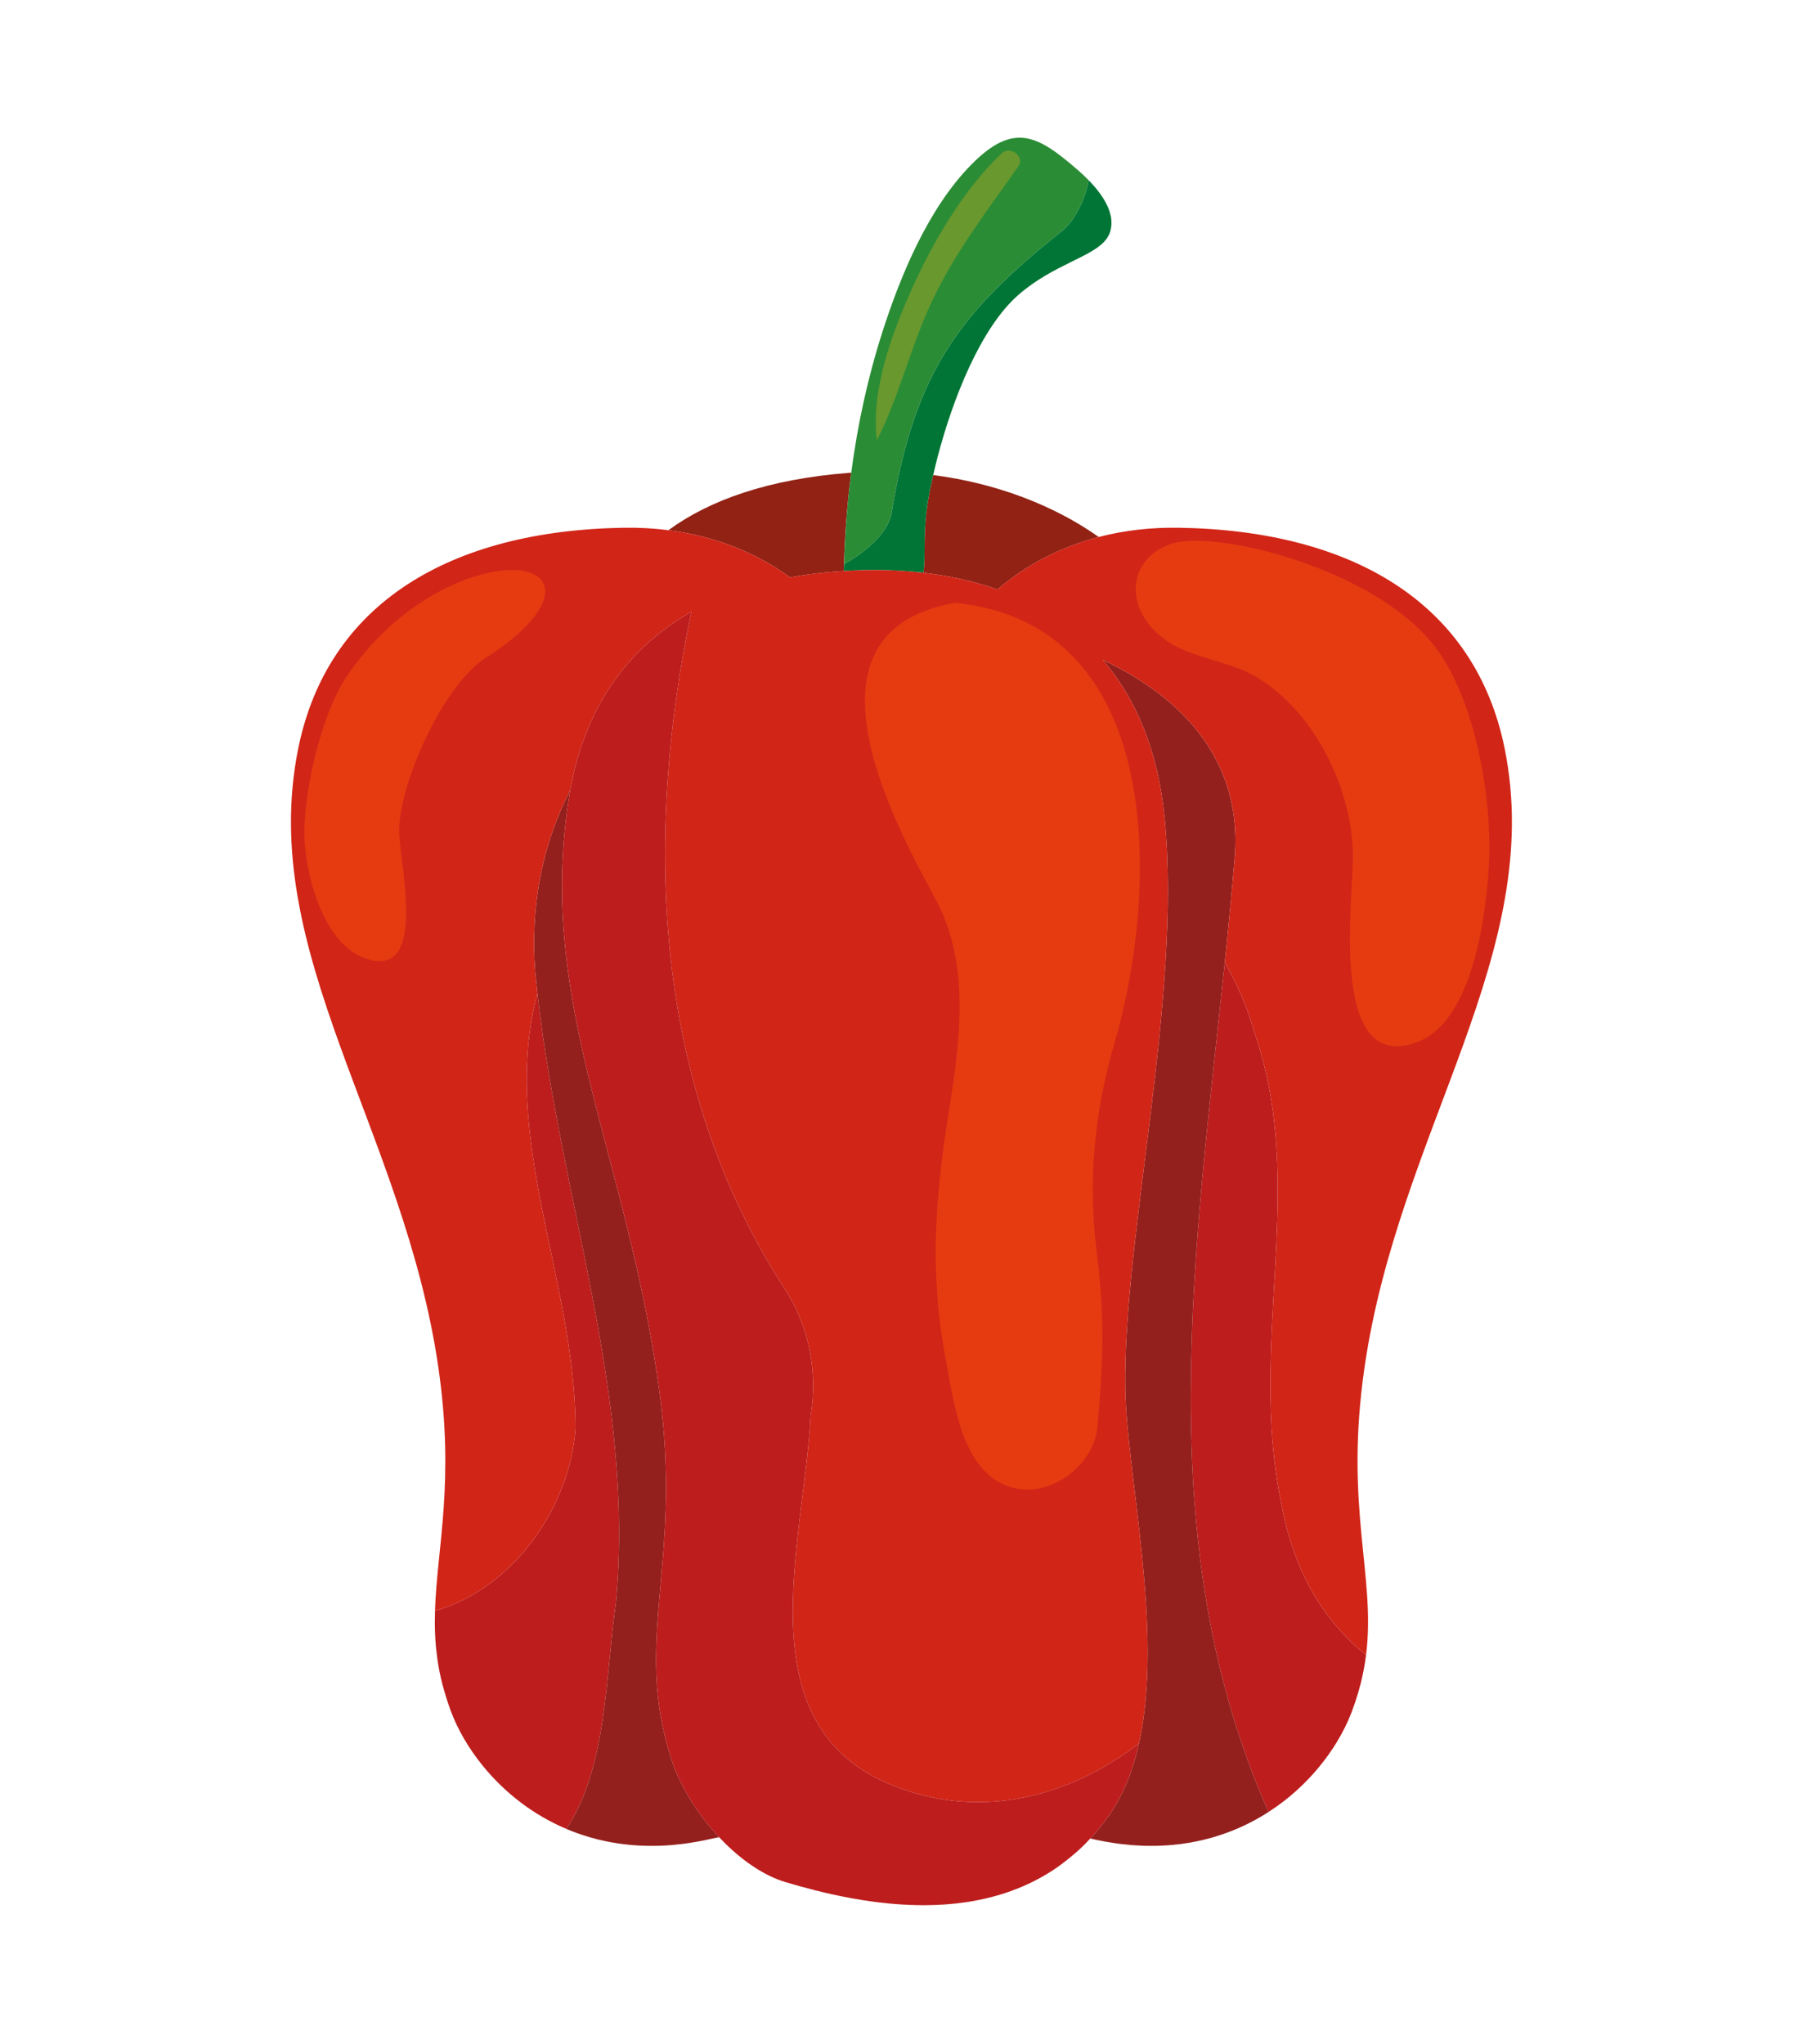 <?xml version="1.0" encoding="utf-8"?>
<!-- Generator: Adobe Illustrator 27.5.0, SVG Export Plug-In . SVG Version: 6.00 Build 0)  -->
<svg version="1.1" id="Capa_1" xmlns="http://www.w3.org/2000/svg" xmlns:xlink="http://www.w3.org/1999/xlink" x="0px" y="0px"
	 viewBox="0 0 1993 2259" style="enable-background:new 0 0 1993 2259;" xml:space="preserve">
<path style="fill:#912214;" d="M1031.537,525.096c-0.103,0.45-0.21,0.907-0.311,1.355c-0.198,0.875-0.392,1.745-0.584,2.612
	c-0.956,4.33-1.852,8.581-2.669,12.709c-0.448,2.265-0.875,4.498-1.28,6.693c-0.625,3.389-1.166,6.671-1.634,9.852
	c-0.935,6.36-1.578,12.313-2.022,17.896c-0.887,11.166-0.977,20.852-1.013,29.361c-0.046,10.89-0.022,19.837-1.449,27.508
	c28.566,3.301,56.134,9.332,82.017,18.488c32.634-27.996,70.542-47.266,111.922-58.026
	C1164.818,558.38,1100.781,533.996,1031.537,525.096z"/>
<path style="fill:#912214;" d="M738.866,586.023c49.521,6.274,95.221,23.588,134.459,52.217c12.64-2.316,25.774-4.225,39.562-5.579
	c6.624-0.651,13.235-1.149,19.835-1.566c0.81-36.089,3.472-72.386,8.224-108.596c-0.766,0.055-1.53,0.074-2.296,0.133
	C849.109,529.531,784.198,552.851,738.866,586.023z"/>
<path style="fill:#BD1D1D;" d="M680.715,1772.309c21.537-229.722-60.971-445.573-86.663-674.362
	c-42.324,158.143,42.089,317.192,42.089,481.208c-6.11,85.555-67.542,176.073-155.3,201.385c0,0,0,0-0.001,0
	c0,0.026,0,0.052,0,0.078c-0.127,4.091-0.177,8.173-0.173,12.255c0.001,0.672,0.003,1.346,0.008,2.018
	c0.028,4.048,0.118,8.098,0.301,12.161c0.006,0.142,0.008,0.284,0.015,0.425c0.198,4.248,0.5,8.513,0.892,12.8
	c0.062,0.677,0.146,1.361,0.213,2.039c0.346,3.494,0.771,7.008,1.263,10.543c0.142,1.019,0.284,2.039,0.439,3.062
	c0.596,3.934,1.273,7.895,2.071,11.9c0.058,0.292,0.101,0.579,0.16,0.871c0.865,4.261,1.879,8.58,2.995,12.941
	c0.287,1.121,0.611,2.26,0.914,3.388c0.901,3.344,1.884,6.724,2.945,10.139c0.397,1.277,0.785,2.551,1.205,3.839
	c1.466,4.493,3.026,9.03,4.789,13.667c3.585,9.43,8.275,19.262,14.046,29.176c2.886,4.957,6.041,9.935,9.466,14.893
	c3.424,4.958,7.116,9.897,11.073,14.777c11.871,14.639,26.129,28.744,42.701,41.237c14.785,11.147,31.455,20.961,49.873,28.775
	C671.099,1953.576,669.071,1853.821,680.715,1772.309z"/>
<path style="fill:#BD1D1D;" d="M1416.183,1660.875c-37.145-178.295,29.716-349.162-29.716-520.028
	c-7.74-27.643-18.824-53.274-32.608-77.039c-32.929,317.475-83.474,642.431,48.383,938.965c5.729-3.932,11.586-7.578,20.829-15.047
	c0.941-0.76,1.883-1.518,2.807-2.289c19.506-16.247,35.389-34.656,47.558-53.18c1.268-1.929,2.495-3.855,3.681-5.785
	c7.056-11.475,12.72-22.908,16.862-33.804c1.298-3.415,2.486-6.776,3.621-10.111c0.342-1.005,0.665-2.002,0.992-3
	c0.792-2.411,1.544-4.806,2.254-7.18c0.304-1.015,0.618-2.036,0.908-3.045c0.9-3.134,1.751-6.246,2.517-9.323
	c0.168-0.676,0.307-1.34,0.469-2.013c0.589-2.446,1.142-4.878,1.652-7.292c0.262-1.241,0.506-2.474,0.747-3.707
	c0.371-1.894,0.717-3.78,1.042-5.657c0.215-1.243,0.44-2.491,0.636-3.728c0.437-2.76,0.836-5.509,1.18-8.24
	c0.002-0.011,0.004-0.022,0.005-0.032C1463.69,1791.913,1429.678,1737.349,1416.183,1660.875z"/>
<path style="fill:#94201D;" d="M742.658,1946.044c-5.517-16.77-9.458-32.713-12.181-48.151c-2.724-15.438-4.231-30.372-4.881-45.124
	c-0.162-3.688-0.271-7.364-0.332-11.034c-0.122-7.341-0.052-14.656,0.165-21.987c0.216-7.33,0.58-14.676,1.045-22.077
	c0.465-7.401,1.032-14.858,1.656-22.41c0.312-3.776,0.638-7.576,0.974-11.405c5.359-61.267,12.925-129.958-0.314-226.739
	c-15.91-116.303-44.206-213.404-67.781-305.062c-5.052-19.641-9.886-39.032-14.336-58.309c-2.966-12.851-5.762-25.651-8.336-38.44
	c-6.436-31.973-11.49-63.878-14.383-96.343c-4.629-51.943-3.726-105.317,5.902-162.689c0.175-1.04,0.389-2.069,0.572-3.106
	c-29.644,57.563-44.582,124.51-38.858,200.82c0.75,8.005,1.589,15.989,2.484,23.962c25.692,228.788,108.2,444.639,86.663,674.362
	c-11.644,81.512-9.617,181.267-54.679,249.216l0,0c0.004,0.002,0.007,0.003,0.01,0.004c8.017,3.401,16.377,6.408,25.066,8.972
	c0.01,0.003,0.02,0.007,0.03,0.01c0.179,0.053,0.354,0.11,0.534,0.163c0.003,0,0.006,0.002,0.01,0.002
	c2.492,0.729,5.024,1.403,7.571,2.056c0.006,0.002,0.012,0.004,0.019,0.005c0.82,0.21,1.643,0.417,2.469,0.619
	c0.006,0.001,0.013,0.003,0.019,0.004c2.4,0.587,4.819,1.148,7.268,1.666c0.003,0.001,0.006,0.002,0.01,0.002
	c0.942,0.199,1.899,0.374,2.848,0.562c0.007,0.002,0.015,0.003,0.023,0.004c7.448,1.48,15.12,2.619,23.001,3.41
	c0.001,0.001,0.002,0,0.003,0c1.766,0.177,3.531,0.356,5.318,0.497c0.001,0,0.001,0,0.001,0c1.922,0.151,3.865,0.268,5.813,0.375
	c0,0,0.001,0,0.001,0c2.04,0.113,4.095,0.196,6.162,0.26c0,0,0.001,0,0.001,0c1.807,0.056,3.613,0.114,5.44,0.132
	c2.686,0.027,5.405-0.011,8.135-0.068c1.267-0.026,2.513-0.014,3.79-0.059c3.943-0.138,7.94-0.382,11.974-0.7
	c1.391-0.11,2.806-0.266,4.208-0.398c2.884-0.27,5.784-0.577,8.714-0.943c1.548-0.193,3.106-0.405,4.667-0.625
	c2.996-0.423,6.02-0.904,9.063-1.428c1.397-0.241,2.785-0.463,4.192-0.725c4.428-0.825,8.891-1.727,13.416-2.772
	c2.041-0.472,4.005-0.885,5.934-1.273c1.075-0.216,2.141-0.425,3.182-0.616c-17.777-18.913-33.129-41.009-43.672-63.265
	C747.872,1960.257,744.981,1953.105,742.658,1946.044z"/>
<path style="fill:#94201D;" d="M1353.86,1063.807c3.77-36.344,7.313-72.591,10.321-108.685
	c12.329-110.957-54.918-183.236-145.129-225.695c36.394,42.424,61.079,99.839,68.328,175.09
	c19.284,200.172-46.647,463.744-43.494,631.977c1.773,94.667,42.671,266.174,15.112,390.468c0.001,0,0.001-0.001,0.002-0.001
	c-0.003,0.01-0.005,0.019-0.007,0.028c-0.648,2.924-1.365,5.8-2.091,8.67c-0.333,1.319-0.667,2.636-1.016,3.943
	c-0.702,2.621-1.433,5.219-2.204,7.79c-0.48,1.603-0.995,3.18-1.501,4.763c-0.751,2.339-1.486,4.688-2.298,6.981
	c-1.267,3.584-2.609,7.11-4.031,10.577c-0.63,1.534-1.324,3.019-1.986,4.529c-1.047,2.396-2.118,4.773-3.246,7.106
	c-0.708,1.46-1.442,2.899-2.182,4.333c-1.263,2.453-2.583,4.861-3.943,7.237c-0.676,1.178-1.336,2.37-2.036,3.529
	c-2.106,3.49-4.29,6.917-6.624,10.223c-6.559,9.288-13.479,17.717-20.664,25.467c0.628,0.139,1.24,0.267,1.879,0.414
	c5.02,1.159,9.978,2.177,14.878,3.067c0,0,0.001,0,0.002,0c1.5,0.272,2.958,0.453,4.446,0.701c0.022,0.004,0.044,0.006,0.065,0.01
	c3.359,0.558,6.724,1.13,10.026,1.564c0,0,0,0.001,0.001,0.001c1.652,0.218,3.26,0.343,4.898,0.529
	c0.008,0.001,0.017,0.002,0.027,0.003c3.101,0.354,6.212,0.73,9.262,0.978c0,0,0,0,0,0c1.63,0.133,3.217,0.179,4.832,0.283
	c0.003,0,0.007,0,0.011,0c3.014,0.192,6.037,0.401,8.998,0.493c1.527,0.046,3.013,0.017,4.526,0.038c0.001,0,0.001,0,0.001,0
	c3.005,0.041,6.017,0.092,8.968,0.032c1.391-0.029,2.745-0.124,4.124-0.175c3.024-0.11,6.05-0.219,9.015-0.434
	c1.238-0.09,2.443-0.235,3.671-0.343c3.064-0.268,6.124-0.542,9.124-0.917c1.068-0.133,2.108-0.313,3.167-0.459
	c3.114-0.431,6.217-0.878,9.26-1.42c0.912-0.162,1.8-0.362,2.705-0.534c0.002-0.001,0.003-0.001,0.005-0.001
	c3.149-0.599,6.281-1.223,9.353-1.936c0.002,0,0.004-0.001,0.006-0.001c0.75-0.175,1.48-0.378,2.226-0.558
	c0.007-0.002,0.015-0.004,0.022-0.006c3.187-0.773,6.351-1.58,9.453-2.471c0.002,0,0.003,0,0.004,0
	c0.592-0.17,1.167-0.361,1.756-0.535c0.002-0.001,0.005-0.002,0.007-0.002c3.231-0.956,6.431-1.953,9.57-3.031
	c0.442-0.152,0.872-0.318,1.313-0.472c3.259-1.141,6.48-2.331,9.637-3.595c0.311-0.125,0.613-0.258,0.923-0.384
	c3.265-1.324,6.485-2.703,9.641-4.152c0.196-0.09,0.387-0.185,0.582-0.275c3.251-1.503,6.449-3.065,9.582-4.691
	c0,0,0.001,0,0.001-0.001c0.106-0.055,0.208-0.112,0.313-0.167c0.001-0.001,0.002-0.001,0.003-0.002
	c3.209-1.672,6.36-3.404,9.445-5.195c0.037-0.022,0.073-0.044,0.11-0.066c3.142-1.827,6.221-3.713,9.233-5.655
	C1270.386,1706.239,1320.931,1381.282,1353.86,1063.807z"/>
<path style="fill:#2B8C36;" d="M1192.044,188.503c-44.579-38.729-71.187-54.563-118.585-6.34
	c-47.074,47.893-77.644,121.183-97.889,184.189c-16.463,51.235-27.729,103.596-34.625,156.149
	c-4.431,33.772-6.975,67.613-7.965,101.298c23.739-14.017,46.662-32.335,52.323-54.982
	c25.71-159.536,76.643-223.899,188.077-313.046c14.862-10.616,27.497-39.317,30.05-56.519
	C1199.414,195.127,1195.459,191.469,1192.044,188.503z"/>
<path style="fill:#007535;" d="M1228.519,244.278c-0.026-0.431-0.027-0.861-0.067-1.291c-0.145-1.525-0.367-3.048-0.692-4.565
	c-0.053-0.248-0.134-0.495-0.192-0.743c-0.296-1.276-0.645-2.547-1.053-3.813c-0.169-0.524-0.362-1.045-0.549-1.567
	c-0.358-0.998-0.741-1.991-1.161-2.979c-0.236-0.557-0.473-1.113-0.727-1.667c-0.458-0.996-0.952-1.984-1.464-2.967
	c-0.255-0.489-0.49-0.982-0.757-1.468c-0.748-1.359-1.54-2.705-2.374-4.033c-0.389-0.62-0.807-1.225-1.212-1.836
	c-0.499-0.753-0.997-1.504-1.517-2.244c-0.507-0.721-1.027-1.432-1.552-2.14c-0.431-0.581-0.866-1.156-1.307-1.727
	c-0.592-0.766-1.186-1.531-1.793-2.279c-0.315-0.388-0.636-0.765-0.955-1.149c-2.504-3.011-5.099-5.873-7.676-8.52
	c-0.013-0.013-0.026-0.028-0.039-0.041c0,0,0,0,0,0.001c-2.553,17.202-15.188,45.903-30.05,56.519
	c-111.434,89.147-162.368,153.51-188.077,313.046c-5.664,22.657-28.606,40.982-52.357,55.002c-0.071,2.426-0.116,4.85-0.176,7.276
	c29.825-1.882,59.304-1.304,87.807,1.989c1.427-7.671,1.402-16.618,1.449-27.508c0.036-8.509,0.126-18.196,1.013-29.361
	c0.444-5.583,1.086-11.535,2.022-17.896c0.467-3.181,1.008-6.463,1.633-9.852c0.405-2.196,0.832-4.428,1.28-6.693
	c0.816-4.127,1.712-8.379,2.669-12.709c0.192-0.867,0.386-1.737,0.584-2.612c0.98-4.347,2.019-8.77,3.135-13.274
	c0.616-2.484,1.252-4.988,1.909-7.511c17.075-65.596,47.951-143.416,89.448-179.725c39.12-34.23,83.321-41.862,97.627-62.201
	c0.685-0.974,1.264-1.998,1.808-3.035c0.399-0.76,0.867-1.489,1.186-2.287c0.605-1.513,1.048-3.037,1.407-4.564
	c0.112-0.474,0.182-0.949,0.27-1.424c0.202-1.079,0.358-2.159,0.449-3.242c0.044-0.521,0.08-1.04,0.099-1.561
	C1228.606,246.51,1228.586,245.395,1228.519,244.278z"/>
<path style="fill:#D12518;" d="M1508.341,1511.161c38.195-262.638,200.453-458.024,154.897-683.674
	c-32.394-160.454-167.893-241.124-360.173-244.17c-30.745-0.486-60.442,2.919-88.549,10.228
	c-41.38,10.759-79.288,30.029-111.922,58.026c-25.883-9.156-53.451-15.187-82.017-18.488c-28.502-3.293-57.982-3.87-87.807-1.989
	c-0.016,0.001-0.032,0.002-0.049,0.003c-6.6,0.417-13.211,0.914-19.835,1.566c-13.787,1.354-26.922,3.263-39.562,5.579
	c-39.238-28.629-84.938-45.943-134.459-52.217c-15.999-2.027-32.371-2.971-49.072-2.706c-192.28,3.046-327.78,83.716-360.173,244.17
	c-45.556,225.65,116.703,421.037,154.897,683.674c18.397,126.505-1.488,199.341-3.677,269.38
	c87.758-25.312,149.19-115.83,155.3-201.385c0-164.016-84.413-323.065-42.089-481.208c-0.895-7.972-1.734-15.957-2.484-23.962
	c-5.724-76.31,9.214-143.256,38.858-200.82c0.081-0.567,0.158-1.126,0.55-3.235c14.641-78.613,55.228-149.644,133.254-193.678
	c-53.148,252.805-41.486,524.168,102.209,746.894c29.716,44.574,37.145,96.576,29.716,141.15
	c-7.429,141.151-74.289,341.733,89.148,408.593c96.874,39.631,196.353,14.001,273.695-45.928
	c27.559-124.294-13.339-295.802-15.112-390.468c-3.153-168.233,62.778-431.805,43.494-631.977
	c-7.249-75.251-31.934-132.666-68.328-175.09c90.211,42.459,157.458,114.738,145.129,225.695
	c-3.008,36.094-6.551,72.341-10.321,108.685c13.784,23.765,24.867,49.396,32.608,77.039
	c59.432,170.866-7.429,341.733,29.716,520.028c13.495,76.474,47.506,131.038,93.82,168.464
	C1521.091,1741.339,1485.688,1666.933,1508.341,1511.161z"/>
<path style="fill:#BD1D1D;" d="M1225.834,2006.67c2.334-3.306,4.518-6.733,6.624-10.223c0.699-1.16,1.361-2.35,2.036-3.529
	c1.36-2.376,2.68-4.784,3.943-7.237c0.739-1.435,1.475-2.873,2.182-4.333c1.128-2.333,2.199-4.711,3.246-7.106
	c0.661-1.511,1.357-2.994,1.986-4.529c1.422-3.466,2.764-6.993,4.031-10.577c0.81-2.294,1.549-4.641,2.298-6.981
	c0.507-1.583,1.022-3.159,1.501-4.763c0.769-2.571,1.503-5.169,2.204-7.79c0.349-1.306,0.683-2.624,1.016-3.943
	c0.725-2.87,1.443-5.746,2.091-8.67c0.002-0.01,0.004-0.019,0.007-0.028c0,0-0.001,0.001-0.002,0.001
	c-77.342,59.929-176.821,85.559-273.695,45.928c-163.437-66.861-96.577-267.443-89.148-408.593c7.429-44.574,0-96.577-29.716-141.15
	C722.745,1200.421,711.082,929.058,764.23,676.253c-80.118,45.215-120.763,118.894-134.376,200.019
	c-9.627,57.372-10.531,110.746-5.902,162.689c2.893,32.464,7.947,64.37,14.383,96.343c2.574,12.789,5.37,25.589,8.336,38.44
	c4.45,19.276,9.285,38.667,14.336,58.309c23.575,91.658,51.872,188.759,67.782,305.062c13.239,96.781,5.673,165.473,0.313,226.74
	c-0.335,3.829-0.661,7.629-0.974,11.405c-0.624,7.552-1.191,15.009-1.656,22.41c-0.465,7.401-0.829,14.747-1.045,22.077
	c-0.217,7.331-0.286,14.647-0.165,21.987c0.062,3.67,0.17,7.347,0.332,11.034c0.651,14.752,2.158,29.686,4.881,45.124
	c2.723,15.438,6.664,31.381,12.181,48.151c2.322,7.061,5.214,14.213,8.596,21.354c23.678,49.983,71.445,99.386,117.037,112.948
	c19.763,5.879,43.771,12.347,70.194,17.307c9.877,1.854,20.088,3.493,30.552,4.811c4.719,0.594,9.483,1.126,14.294,1.578
	c19.571,1.839,39.824,2.429,60.196,1.064c4.136-0.277,8.278-0.635,12.419-1.078c8.283-0.887,16.564-2.117,24.807-3.738
	c8.242-1.621,16.444-3.631,24.569-6.076c4.062-1.223,8.104-2.554,12.123-4.001c8.036-2.893,15.974-6.245,23.777-10.101
	c7.802-3.856,15.468-8.217,22.959-13.128c5.826-3.82,11.51-8.082,17.106-12.59c5.197-4.186,10.324-8.569,15.292-13.384
	c2.915-2.824,5.763-5.821,8.59-8.871h0.001C1212.355,2024.387,1219.275,2015.958,1225.834,2006.67z"/>
<path style="fill:#68982E;" d="M1106.972,169.638c-42.668,40.766-75.823,97.91-99.785,151.346
	c-21.915,48.871-44.4,110.799-38.027,165.131l0.324,0.088c25.473-50.136,37.979-106.657,62.81-157.653
	c25.758-52.899,59.774-96.691,93.272-144.564C1133.483,172.672,1116.398,160.631,1106.972,169.638z"/>
<path style="fill:#E63B11;" d="M1056.056,666.354c-191.48,32.526-55.208,264.062-20.862,329.464
	c37.486,71.382,26.015,155.982,13.688,232.436c-15.414,95.6-21.681,179.393-3.305,275.179
	c8.79,45.817,17.111,122.518,70.173,139.886c43.973,14.393,93.368-23.129,97.35-66.224c7.55-81.704,7.025-130.381-0.912-194.031
	c-9.78-78.432-2.212-155.029,19.531-229.489C1281.219,984.061,1289.245,689.877,1056.056,666.354z"/>
<path style="fill:#E63B11;" d="M1592.547,723.549c-61.749-92.558-245.401-138.067-295.819-123.052
	c-50.419,15.015-57.441,73.493-5.807,108.78c24.352,16.643,68.512,22.515,93.788,36.678
	c66.854,37.463,108.499,122.645,110.794,195.798c1.45,46.197-29.292,247.749,71.377,209.956
	c62.87-23.602,76.803-146.844,79.161-200.853C1648.97,883.737,1632.025,782.723,1592.547,723.549z"/>
<path style="fill:#E63B11;" d="M584.212,632.399c-36.477-11.737-135.045,18.059-200.54,114.512
	c-29.108,42.865-49.176,131.845-47.043,180.734c1.717,39.341,19.945,113.946,65.739,131.138
	c73.327,27.528,37.799-109.404,38.855-143.054c1.672-53.285,49.388-159.625,96.65-189.328
	C600.83,686.834,621.247,644.315,584.212,632.399z"/>
</svg>
